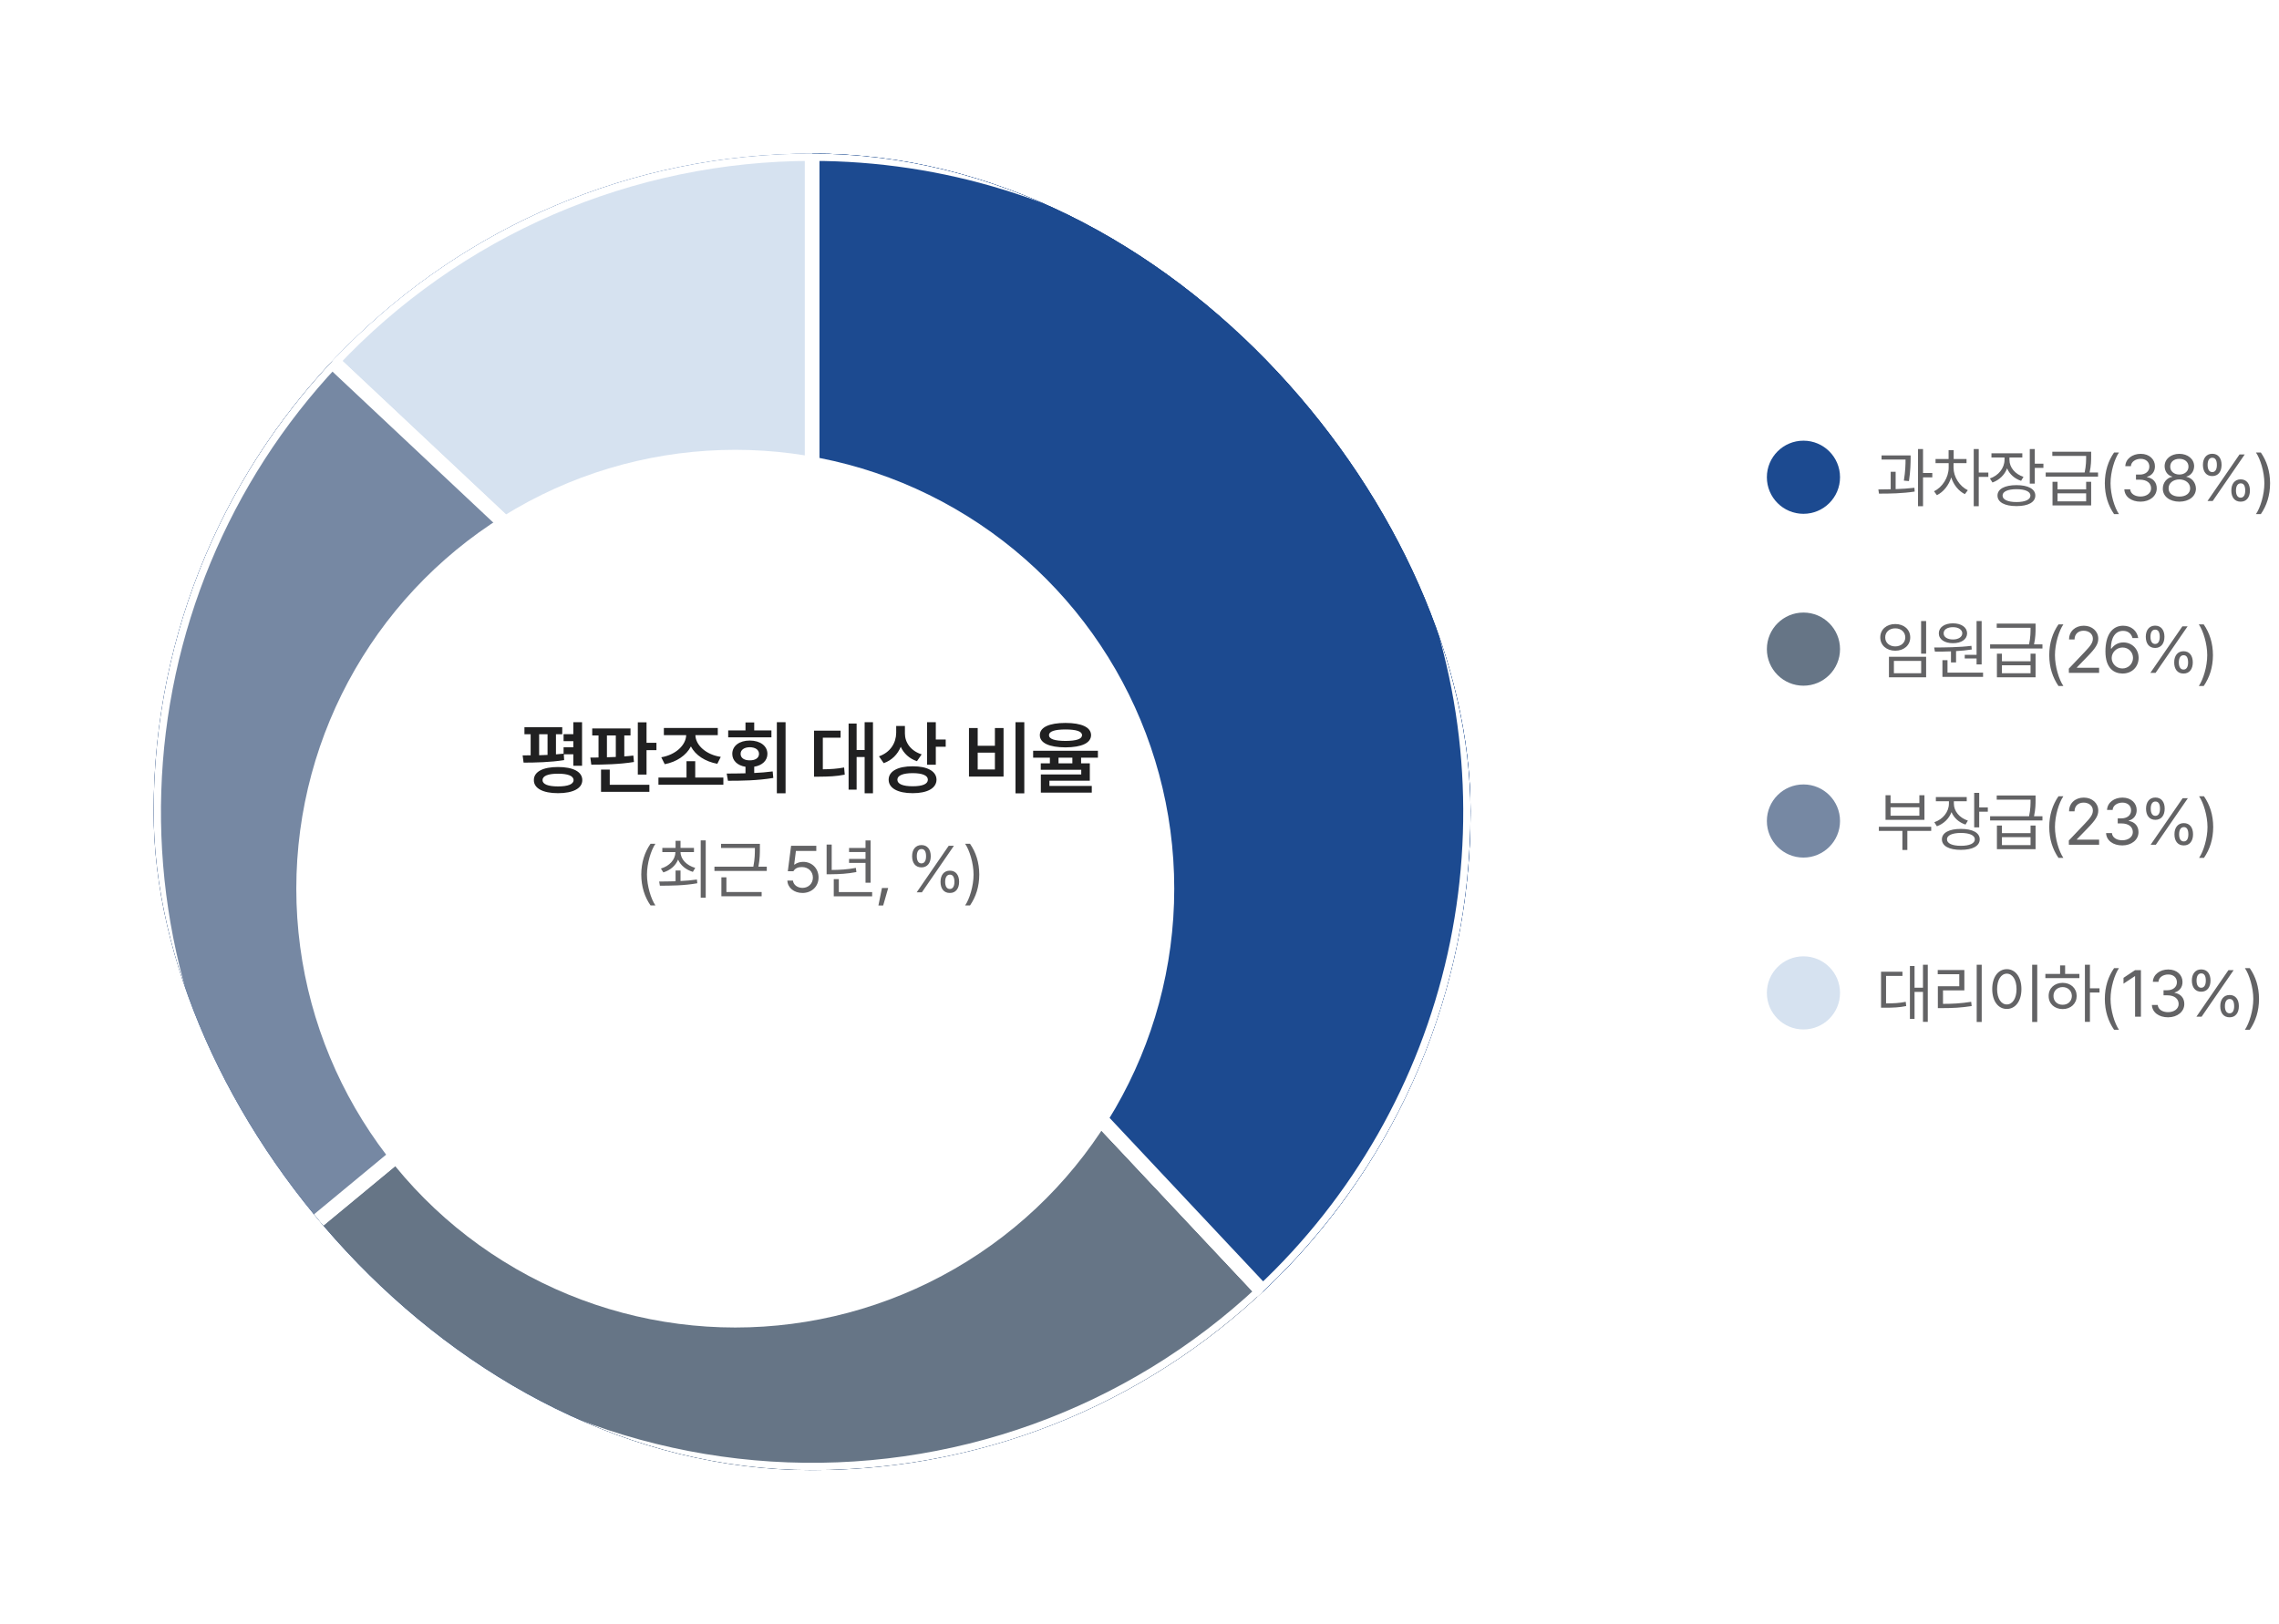 <svg width="623" height="444" viewBox="0 0 623 444" fill="none" xmlns="http://www.w3.org/2000/svg">
<g filter="url(#filter0_d_24_187)">
<g clip-path="url(#clip0_24_187)">
<rect x="63" y="21" width="360" height="360" rx="180" fill="#1C4A90"/>
<mask id="path-2-outside-1_24_187" maskUnits="userSpaceOnUse" x="101" y="198" width="269" height="185" fill="black">
<rect fill="white" x="101" y="198" width="269" height="185"/>
<path d="M366.218 332.214C348.293 349.047 327.109 362.029 303.973 370.359C280.837 378.688 256.239 382.189 231.698 380.645C207.156 379.101 183.191 372.545 161.282 361.381C139.372 350.218 119.982 334.683 104.308 315.736L243 201L366.218 332.214Z"/>
</mask>
<path d="M366.218 332.214C348.293 349.047 327.109 362.029 303.973 370.359C280.837 378.688 256.239 382.189 231.698 380.645C207.156 379.101 183.191 372.545 161.282 361.381C139.372 350.218 119.982 334.683 104.308 315.736L243 201L366.218 332.214Z" fill="#667586"/>
<path d="M366.218 332.214C348.293 349.047 327.109 362.029 303.973 370.359C280.837 378.688 256.239 382.189 231.698 380.645C207.156 379.101 183.191 372.545 161.282 361.381C139.372 350.218 119.982 334.683 104.308 315.736L243 201L366.218 332.214Z" stroke="white" stroke-width="4" mask="url(#path-2-outside-1_24_187)"/>
<mask id="path-3-outside-2_24_187" maskUnits="userSpaceOnUse" x="241" y="19" width="184" height="317" fill="black">
<rect fill="white" x="241" y="19" width="184" height="317"/>
<path d="M243 21C279.082 21 314.332 31.844 344.175 52.126C374.018 72.407 397.077 101.189 410.36 134.738C423.643 168.286 426.536 205.052 418.665 240.266C410.794 275.479 392.521 307.514 366.218 332.214L243 201V21Z"/>
</mask>
<path d="M243 21C279.082 21 314.332 31.844 344.175 52.126C374.018 72.407 397.077 101.189 410.36 134.738C423.643 168.286 426.536 205.052 418.665 240.266C410.794 275.479 392.521 307.514 366.218 332.214L243 201V21Z" fill="#1C4A90"/>
<path d="M243 21C279.082 21 314.332 31.844 344.175 52.126C374.018 72.407 397.077 101.189 410.36 134.738C423.643 168.286 426.536 205.052 418.665 240.266C410.794 275.479 392.521 307.514 366.218 332.214L243 201V21Z" stroke="white" stroke-width="4" mask="url(#path-3-outside-2_24_187)"/>
<mask id="path-4-outside-3_24_187" maskUnits="userSpaceOnUse" x="241" y="19" width="184" height="317" fill="black">
<rect fill="white" x="241" y="19" width="184" height="317"/>
<path d="M243 21C279.082 21 314.332 31.844 344.175 52.126C374.018 72.407 397.077 101.189 410.36 134.738C423.643 168.286 426.536 205.052 418.665 240.266C410.794 275.479 392.521 307.514 366.218 332.214L243 201V21Z"/>
</mask>
<path d="M243 21C279.082 21 314.332 31.844 344.175 52.126C374.018 72.407 397.077 101.189 410.36 134.738C423.643 168.286 426.536 205.052 418.665 240.266C410.794 275.479 392.521 307.514 366.218 332.214L243 201V21Z" fill="#1C4A90"/>
<path d="M243 21C279.082 21 314.332 31.844 344.175 52.126C374.018 72.407 397.077 101.189 410.36 134.738C423.643 168.286 426.536 205.052 418.665 240.266C410.794 275.479 392.521 307.514 366.218 332.214L243 201V21Z" stroke="white" stroke-width="4" mask="url(#path-4-outside-3_24_187)"/>
<mask id="path-5-outside-4_24_187" maskUnits="userSpaceOnUse" x="108" y="19" width="137" height="187" fill="black">
<rect fill="white" x="108" y="19" width="137" height="187"/>
<path d="M111.786 77.781C128.619 59.856 148.946 45.57 171.513 35.804C194.081 26.038 218.41 21 243 21V201L111.786 77.781Z"/>
</mask>
<path d="M111.786 77.781C128.619 59.856 148.946 45.57 171.513 35.804C194.081 26.038 218.41 21 243 21V201L111.786 77.781Z" fill="#D6E2F0"/>
<path d="M111.786 77.781C128.619 59.856 148.946 45.57 171.513 35.804C194.081 26.038 218.41 21 243 21V201L111.786 77.781Z" stroke="white" stroke-width="4" mask="url(#path-5-outside-4_24_187)"/>
<mask id="path-6-outside-5_24_187" maskUnits="userSpaceOnUse" x="61" y="74" width="186" height="245" fill="black">
<rect fill="white" x="61" y="74" width="186" height="245"/>
<path d="M104.308 315.736C76.368 281.963 61.712 239.156 63.089 195.346C64.466 151.536 81.781 109.734 111.786 77.782L243 201L104.308 315.736Z"/>
</mask>
<path d="M104.308 315.736C76.368 281.963 61.712 239.156 63.089 195.346C64.466 151.536 81.781 109.734 111.786 77.782L243 201L104.308 315.736Z" fill="#7688A3"/>
<path d="M104.308 315.736C76.368 281.963 61.712 239.156 63.089 195.346C64.466 151.536 81.781 109.734 111.786 77.782L243 201L104.308 315.736Z" stroke="white" stroke-width="4" mask="url(#path-6-outside-5_24_187)"/>
<g filter="url(#filter1_i_24_187)">
<circle cx="243" cy="201" r="120" fill="white"/>
</g>
<path d="M174.699 177.844V179.777H172.98V185.277C173.689 185.234 174.387 185.17 175.064 185.084V183.344H177.728V181.668H175.064V179.756H177.728V176.49H180.113V188.393H177.728V185.256H175.128L175.214 186.846C171.519 187.447 167.222 187.533 164.128 187.533L163.871 185.557C164.547 185.557 165.289 185.557 166.062 185.535V179.777H164.365V177.844H174.699ZM173.539 188.736C177.685 188.736 180.177 190.025 180.177 192.324C180.177 194.559 177.685 195.891 173.539 195.891C169.414 195.891 166.921 194.559 166.943 192.324C166.921 190.025 169.414 188.736 173.539 188.736ZM173.539 190.562C170.832 190.562 169.306 191.164 169.306 192.324C169.306 193.441 170.832 194.043 173.539 194.043C176.267 194.043 177.793 193.441 177.793 192.324C177.793 191.164 176.267 190.562 173.539 190.562ZM168.382 185.514C169.134 185.492 169.908 185.46 170.681 185.428V179.777H168.382V185.514ZM193.358 178.188V180.1H191.661V185.836C192.51 185.782 193.337 185.696 194.132 185.6L194.304 187.361C190.394 188.006 185.925 188.092 182.638 188.092L182.38 186.158C183.078 186.158 183.83 186.147 184.614 186.137V180.1H182.895V178.188H193.358ZM197.741 176.512V182.119H200.448V184.117H197.741V190.799H195.356V176.512H197.741ZM198.515 193.592V195.525H185.302V189.445H187.686V193.592H198.515ZM186.913 186.072C187.708 186.062 188.524 186.029 189.341 185.986V180.1H186.913V186.072ZM218.743 191.615V193.57H200.996V191.615H208.666V187.146H211.051V191.615H218.743ZM217.217 178.059V180.014H211.094C211.169 182.807 214.048 185.374 218.034 185.965L217.088 187.855C213.801 187.254 211.116 185.524 209.87 183.107C208.613 185.557 205.949 187.351 202.715 187.963L201.77 186.072C205.648 185.417 208.505 182.807 208.58 180.014H202.479V178.059H217.217ZM235.748 176.49V195.912H233.363V176.49H235.748ZM219.656 190.52C221.203 190.509 222.954 190.509 224.791 190.455V188.672C222.599 188.328 221.181 186.985 221.181 185.148C221.181 182.957 223.115 181.496 225.951 181.496C228.808 181.496 230.785 182.957 230.785 185.148C230.785 186.975 229.356 188.307 227.176 188.65V190.369C228.884 190.294 230.602 190.154 232.224 189.939L232.396 191.723C228.121 192.453 223.502 192.496 220 192.496L219.656 190.52ZM231.881 178.725V180.615H220.064V178.725H224.791V176.555H227.176V178.725H231.881ZM225.951 183.322C224.49 183.344 223.437 184.01 223.459 185.148C223.437 186.266 224.49 186.932 225.951 186.91C227.476 186.932 228.486 186.266 228.486 185.148C228.486 184.01 227.476 183.344 225.951 183.322ZM259.639 176.49V195.912H257.362V186.008H255.171V194.924H252.979V176.855H255.171V184.096H257.362V176.49H259.639ZM250.788 178.789V180.723H245.932V189.359C248.049 189.338 249.789 189.23 251.755 188.865L251.926 190.82C249.585 191.293 247.544 191.357 244.837 191.379H243.526V178.789H250.788ZM268.373 179.584C268.373 182.033 269.963 184.332 272.949 185.277L271.66 187.146C269.566 186.438 268.062 185.02 267.235 183.215C266.375 185.277 264.807 186.899 262.572 187.684L261.283 185.814C264.42 184.719 265.967 182.141 265.988 179.369V177.521H268.373V179.584ZM276.817 176.49V181.217H279.524V183.193H276.817V188.113H274.432V176.49H276.817ZM270.5 188.543C274.518 188.521 276.988 189.896 277.01 192.195C276.988 194.537 274.518 195.891 270.5 195.891C266.44 195.891 263.926 194.537 263.926 192.195C263.926 189.896 266.44 188.521 270.5 188.543ZM270.5 190.412C267.836 190.412 266.311 191.057 266.311 192.195C266.311 193.398 267.836 194 270.5 194C273.164 194 274.647 193.398 274.647 192.195C274.647 191.057 273.164 190.412 270.5 190.412ZM301.009 176.49V195.934H298.603V176.49H301.009ZM288.269 178.08V182.936H292.974V178.08H295.337V191.357H285.884V178.08H288.269ZM288.269 189.402H292.974V184.805H288.269V189.402ZM312.256 176.684C316.682 176.684 319.239 177.865 319.26 180.014C319.239 182.184 316.682 183.344 312.256 183.365C307.831 183.344 305.252 182.184 305.252 180.014C305.252 177.865 307.831 176.684 312.256 176.684ZM312.256 178.467C309.291 178.467 307.745 179.004 307.766 180.014C307.745 181.088 309.291 181.582 312.256 181.604C315.264 181.582 316.79 181.088 316.79 180.014C316.79 179.004 315.264 178.467 312.256 178.467ZM321.129 184.289V186.18H316.532V187.727H318.916V192.475H307.874V193.914H319.454V195.74H305.532V190.777H316.575V189.488H305.51V187.727H308.002V186.18H303.426V184.289H321.129ZM310.366 187.727H314.147V186.18H310.366V187.727Z" fill="#202021"/>
<path d="M196.299 218.148C196.316 214.826 197.213 212.066 198.83 209.729H200.166C198.971 211.469 197.863 215.02 197.863 218.148C197.863 221.277 198.971 224.846 200.166 226.586H198.83C197.213 224.23 196.316 221.471 196.299 218.148ZM207.031 217.041V219.906C208.533 219.845 210.072 219.713 211.513 219.502L211.618 220.521C208.05 221.172 204.2 221.189 201.388 221.189L201.195 220.047C202.504 220.038 204.051 220.029 205.677 219.977V217.041H207.031ZM210.704 210.854V211.996H207.031C207.066 214.018 208.744 215.661 211.056 216.32L210.406 217.41C208.525 216.848 207.057 215.644 206.363 214.053C205.677 215.731 204.218 216.979 202.337 217.551L201.669 216.496C203.981 215.819 205.607 214.105 205.642 211.996H202.056V210.854H205.677V208.92H207.031V210.854H210.704ZM213.921 208.797V224.459H212.55V208.797H213.921ZM228.731 209.746V210.959C228.731 212.269 228.731 213.859 228.327 215.986H230.612V217.146H216.303V215.986H226.938C227.36 213.824 227.36 212.295 227.36 210.959V210.871H218.114V209.746H228.731ZM229.206 222.912V224.072H218.202V218.904H219.573V222.912H229.206ZM240.368 223.176C238.066 223.176 236.326 221.752 236.238 219.801H237.767C237.89 220.943 238.997 221.787 240.368 221.787C242.021 221.787 243.216 220.574 243.216 218.975C243.216 217.322 241.968 216.109 240.263 216.092C239.191 216.074 238.365 216.408 237.89 217.234H236.361L237.257 210.273H244.148V211.68H238.576L238.101 215.406H238.224C238.786 214.967 239.648 214.668 240.544 214.668C242.97 214.668 244.763 216.461 244.763 218.939C244.763 221.4 242.9 223.176 240.368 223.176ZM258.993 208.814V220.381H257.604V214.967H253.104V213.859H257.604V211.979H253.104V210.871H257.604V208.814H258.993ZM259.415 222.93V224.09H248.921V219.396H250.309V222.93H259.415ZM248.358 209.939V216.883C250.511 216.874 252.586 216.76 254.967 216.32L255.108 217.463C252.559 217.938 250.432 218.043 248.147 218.061H246.969V209.939H248.358ZM263.801 221.822L262.43 226.604H261.129L262.096 221.822H263.801ZM272.889 216.18C271.237 216.18 270.341 214.949 270.341 213.121C270.341 211.328 271.272 210.08 272.889 210.08C274.559 210.08 275.438 211.328 275.438 213.121C275.438 214.949 274.524 216.18 272.889 216.18ZM272.889 215.09C273.751 215.09 274.155 214.316 274.155 213.121C274.155 211.943 273.786 211.152 272.889 211.17C272.046 211.17 271.624 211.943 271.624 213.121C271.624 214.316 272.046 215.09 272.889 215.09ZM280.659 223.176C279.007 223.193 278.093 221.945 278.11 220.135C278.093 218.324 279.042 217.076 280.659 217.076C282.311 217.076 283.19 218.324 283.19 220.135C283.19 221.945 282.276 223.193 280.659 223.176ZM280.659 222.086C281.503 222.086 281.907 221.312 281.907 220.135C281.907 218.939 281.538 218.148 280.659 218.166C279.815 218.184 279.376 218.939 279.376 220.135C279.376 221.312 279.798 222.086 280.659 222.086ZM271.589 223L280.343 210.273H281.766L273.012 223H271.589ZM288.701 218.148C288.684 221.471 287.787 224.23 286.17 226.586H284.834C286.029 224.846 287.137 221.277 287.137 218.148C287.137 215.02 286.029 211.469 284.834 209.729H286.17C287.787 212.066 288.684 214.826 288.701 218.148Z" fill="#636365"/>
</g>
</g>
<circle cx="493" cy="130.5" r="10" fill="#1C4A90"/>
<path d="M522.299 124.537V125.346C522.281 126.576 522.281 128.65 521.842 131.551L520.453 131.428C520.875 128.809 520.91 126.91 520.91 125.662H514.354V124.537H522.299ZM518.203 129.002V133.748C519.935 133.687 521.71 133.572 523.336 133.379L523.406 134.416C520.119 134.926 516.445 134.996 513.65 134.979L513.475 133.836C514.503 133.827 515.646 133.818 516.85 133.783V129.002H518.203ZM525.691 122.797V129.336H528.223V130.531H525.691V138.424H524.32V122.797H525.691ZM534.033 127.895C534.033 130.391 535.667 132.957 537.935 134.047L537.126 135.119C535.404 134.275 534.041 132.57 533.4 130.549C532.714 132.72 531.264 134.539 529.48 135.4L528.689 134.328C530.974 133.256 532.679 130.584 532.697 127.895V126.646H529.111V125.521H532.679V123.096H534.068V125.521H537.583V126.646H534.033V127.895ZM540.923 122.797V129.213H543.542V130.391H540.923V138.424H539.552V122.797H540.923ZM549.317 125.768C549.317 127.807 550.846 129.635 553.149 130.391L552.499 131.48C550.697 130.892 549.335 129.644 548.667 128.07C547.99 129.863 546.549 131.261 544.676 131.938L543.973 130.83C546.311 130.039 547.946 128.018 547.964 125.768V125.1H544.395V123.957H552.833V125.1H549.317V125.768ZM556.243 122.797V126.787H558.598V127.947H556.243V132.236H554.872V122.797H556.243ZM551.233 132.658C554.45 132.658 556.384 133.713 556.384 135.506C556.384 137.334 554.45 138.389 551.233 138.389C548.016 138.389 546.048 137.334 546.048 135.506C546.048 133.713 548.016 132.658 551.233 132.658ZM551.233 133.766C548.878 133.766 547.419 134.416 547.436 135.506C547.419 136.631 548.878 137.281 551.233 137.281C553.606 137.281 555.048 136.631 555.048 135.506C555.048 134.416 553.606 133.766 551.233 133.766ZM562.457 131.744V133.818H570.279V131.744H571.65V138.213H561.086V131.744H562.457ZM562.457 137.088H570.279V134.908H562.457V137.088ZM571.65 123.518V124.66C571.65 125.855 571.65 127.244 571.229 129.195H573.531V130.338H559.223V129.195H569.875C570.279 127.253 570.279 125.855 570.279 124.66H561.033V123.518H571.65ZM575.386 132.148C575.404 128.826 576.3 126.066 577.917 123.729H579.253C578.058 125.469 576.951 129.02 576.951 132.148C576.951 135.277 578.058 138.846 579.253 140.586H577.917C576.3 138.23 575.404 135.471 575.386 132.148ZM585.151 137.176C582.62 137.176 580.809 135.822 580.721 133.801H582.321C582.409 135.014 583.622 135.77 585.134 135.77C586.804 135.77 588.034 134.855 588.034 133.537C588.034 132.148 586.927 131.164 584.94 131.164H583.903V129.775H584.94C586.487 129.775 587.559 128.914 587.559 127.596C587.559 126.33 586.628 125.469 585.186 125.469C583.833 125.469 582.585 126.225 582.514 127.473H580.985C581.073 125.451 582.936 124.098 585.204 124.098C587.63 124.098 589.106 125.68 589.089 127.508C589.106 128.949 588.262 130.021 586.927 130.391V130.479C588.579 130.742 589.598 131.92 589.581 133.537C589.598 135.629 587.682 137.176 585.151 137.176ZM595.76 137.176C593.088 137.176 591.225 135.699 591.242 133.625C591.225 131.973 592.367 130.619 593.826 130.391V130.32C592.561 130.021 591.735 128.861 591.735 127.473C591.735 125.521 593.44 124.098 595.76 124.098C598.08 124.098 599.785 125.521 599.803 127.473C599.785 128.861 598.942 130.021 597.694 130.32V130.391C599.135 130.619 600.277 131.973 600.295 133.625C600.277 135.699 598.414 137.176 595.76 137.176ZM595.76 135.787C597.588 135.787 598.713 134.873 598.713 133.537C598.713 132.131 597.465 131.094 595.76 131.094C594.055 131.094 592.789 132.131 592.824 133.537C592.789 134.873 593.932 135.787 595.76 135.787ZM595.76 129.758C597.201 129.758 598.256 128.879 598.256 127.596C598.256 126.33 597.254 125.469 595.76 125.469C594.248 125.469 593.264 126.33 593.264 127.596C593.264 128.879 594.301 129.758 595.76 129.758ZM604.751 130.18C603.099 130.18 602.203 128.949 602.203 127.121C602.203 125.328 603.134 124.08 604.751 124.08C606.421 124.08 607.3 125.328 607.3 127.121C607.3 128.949 606.386 130.18 604.751 130.18ZM604.751 129.09C605.613 129.09 606.017 128.316 606.017 127.121C606.017 125.943 605.648 125.152 604.751 125.17C603.908 125.17 603.486 125.943 603.486 127.121C603.486 128.316 603.908 129.09 604.751 129.09ZM612.521 137.176C610.869 137.193 609.955 135.945 609.972 134.135C609.955 132.324 610.904 131.076 612.521 131.076C614.173 131.076 615.052 132.324 615.052 134.135C615.052 135.945 614.138 137.193 612.521 137.176ZM612.521 136.086C613.365 136.086 613.769 135.312 613.769 134.135C613.769 132.939 613.4 132.148 612.521 132.166C611.677 132.184 611.238 132.939 611.238 134.135C611.238 135.312 611.66 136.086 612.521 136.086ZM603.451 137L612.205 124.273H613.628L604.875 137H603.451ZM620.563 132.148C620.546 135.471 619.649 138.23 618.032 140.586H616.696C617.891 138.846 618.999 135.277 618.999 132.148C618.999 129.02 617.891 125.469 616.696 123.729H618.032C619.649 126.066 620.546 128.826 620.563 132.148Z" fill="#636365"/>
<circle cx="493" cy="177.5" r="10" fill="#667586"/>
<path d="M526.535 169.814V178.744H525.164V169.814H526.535ZM526.535 179.588V185.213H516.375V179.588H526.535ZM517.729 180.713V184.088H525.182V180.713H517.729ZM518.098 170.641C520.471 170.641 522.193 172.117 522.193 174.297C522.193 176.441 520.471 177.936 518.098 177.936C515.725 177.936 514.002 176.441 514.002 174.297C514.002 172.117 515.725 170.641 518.098 170.641ZM518.098 171.818C516.498 171.801 515.338 172.838 515.355 174.297C515.338 175.738 516.498 176.758 518.098 176.758C519.68 176.758 520.84 175.738 520.84 174.297C520.84 172.838 519.68 171.801 518.098 171.818ZM541.714 169.814V181.68H540.326V180.062H537.091V179.061H540.326V169.814H541.714ZM542.101 183.93V185.09H530.992V180.52H532.38V183.93H542.101ZM528.742 177.057C531.66 177.039 535.562 177.021 538.919 176.6L539.007 177.602C537.61 177.821 536.151 177.962 534.718 178.041V181.135H533.329V178.111C531.747 178.182 530.244 178.19 528.935 178.182L528.742 177.057ZM533.874 170.447C536.16 170.447 537.724 171.537 537.742 173.172C537.724 174.842 536.16 175.879 533.874 175.879C531.572 175.879 530.007 174.842 530.007 173.172C530.007 171.537 531.572 170.447 533.874 170.447ZM533.874 171.502C532.345 171.484 531.308 172.17 531.326 173.172C531.308 174.191 532.345 174.859 533.874 174.859C535.351 174.859 536.406 174.191 536.423 173.172C536.406 172.17 535.351 171.484 533.874 171.502ZM547.26 178.744V180.818H555.083V178.744H556.454V185.213H545.889V178.744H547.26ZM547.26 184.088H555.083V181.908H547.26V184.088ZM556.454 170.518V171.66C556.454 172.855 556.454 174.244 556.032 176.195H558.335V177.338H544.026V176.195H554.678C555.083 174.253 555.083 172.855 555.083 171.66H545.837V170.518H556.454ZM560.19 179.148C560.207 175.826 561.104 173.066 562.721 170.729H564.057C562.861 172.469 561.754 176.02 561.754 179.148C561.754 182.277 562.861 185.846 564.057 187.586H562.721C561.104 185.23 560.207 182.471 560.19 179.148ZM565.56 184L565.542 182.84L569.884 178.27C571.396 176.67 572.117 175.809 572.117 174.631C572.117 173.33 571.009 172.469 569.585 172.469C568.074 172.469 567.107 173.436 567.107 174.859H565.613C565.595 172.609 567.335 171.098 569.638 171.098C571.941 171.098 573.593 172.645 573.593 174.631C573.593 176.055 572.925 177.162 570.675 179.482L567.757 182.488V182.594H573.822V184H565.56ZM580.194 184.176C577.979 184.141 575.554 182.84 575.554 178.129C575.554 173.629 577.399 171.098 580.388 171.098C582.62 171.098 584.184 172.469 584.518 174.473H582.954C582.655 173.348 581.811 172.504 580.388 172.504C578.296 172.504 577.048 174.297 577.048 177.355H577.206C577.944 176.301 579.104 175.668 580.475 175.668C582.743 175.668 584.624 177.426 584.624 179.887C584.624 182.277 582.866 184.193 580.194 184.176ZM580.194 182.787C581.846 182.787 583.077 181.486 583.095 179.904C583.077 178.34 581.899 177.057 580.229 177.057C578.559 177.057 577.276 178.41 577.259 179.922C577.259 181.416 578.489 182.787 580.194 182.787ZM589.133 177.18C587.481 177.18 586.584 175.949 586.584 174.121C586.584 172.328 587.516 171.08 589.133 171.08C590.803 171.08 591.682 172.328 591.682 174.121C591.682 175.949 590.768 177.18 589.133 177.18ZM589.133 176.09C589.994 176.09 590.399 175.316 590.399 174.121C590.399 172.943 590.029 172.152 589.133 172.17C588.289 172.17 587.867 172.943 587.867 174.121C587.867 175.316 588.289 176.09 589.133 176.09ZM596.902 184.176C595.25 184.193 594.336 182.945 594.354 181.135C594.336 179.324 595.285 178.076 596.902 178.076C598.555 178.076 599.434 179.324 599.434 181.135C599.434 182.945 598.52 184.193 596.902 184.176ZM596.902 183.086C597.746 183.086 598.151 182.312 598.151 181.135C598.151 179.939 597.781 179.148 596.902 179.166C596.059 179.184 595.619 179.939 595.619 181.135C595.619 182.312 596.041 183.086 596.902 183.086ZM587.832 184L596.586 171.273H598.01L589.256 184H587.832ZM604.945 179.148C604.927 182.471 604.031 185.23 602.414 187.586H601.078C602.273 185.846 603.38 182.277 603.38 179.148C603.38 176.02 602.273 172.469 601.078 170.729H602.414C604.031 173.066 604.927 175.826 604.945 179.148Z" fill="#636365"/>
<circle cx="493" cy="224.5" r="10" fill="#7688A3"/>
<path d="M527.924 226.078V227.203H521.402V232.424H520.049V227.203H513.615V226.078H527.924ZM516.814 217.447V219.609H524.689V217.447H526.078V224.18H515.443V217.447H516.814ZM516.814 223.055H524.689V220.734H516.814V223.055ZM534.12 219.768C534.12 221.807 535.65 223.635 537.953 224.391L537.302 225.48C535.5 224.892 534.138 223.644 533.47 222.07C532.793 223.863 531.352 225.261 529.48 225.938L528.777 224.83C531.115 224.039 532.749 222.018 532.767 219.768V219.1H529.199V217.957H537.636V219.1H534.12V219.768ZM541.046 216.797V220.787H543.402V221.947H541.046V226.236H539.675V216.797H541.046ZM536.036 226.658C539.253 226.658 541.187 227.713 541.187 229.506C541.187 231.334 539.253 232.389 536.036 232.389C532.82 232.389 530.851 231.334 530.851 229.506C530.851 227.713 532.82 226.658 536.036 226.658ZM536.036 227.766C533.681 227.766 532.222 228.416 532.24 229.506C532.222 230.631 533.681 231.281 536.036 231.281C538.41 231.281 539.851 230.631 539.851 229.506C539.851 228.416 538.41 227.766 536.036 227.766ZM547.26 225.744V227.818H555.083V225.744H556.454V232.213H545.889V225.744H547.26ZM547.26 231.088H555.083V228.908H547.26V231.088ZM556.454 217.518V218.66C556.454 219.855 556.454 221.244 556.032 223.195H558.335V224.338H544.026V223.195H554.678C555.083 221.253 555.083 219.855 555.083 218.66H545.837V217.518H556.454ZM560.19 226.148C560.207 222.826 561.104 220.066 562.721 217.729H564.057C562.861 219.469 561.754 223.02 561.754 226.148C561.754 229.277 562.861 232.846 564.057 234.586H562.721C561.104 232.23 560.207 229.471 560.19 226.148ZM565.56 231L565.542 229.84L569.884 225.27C571.396 223.67 572.117 222.809 572.117 221.631C572.117 220.33 571.009 219.469 569.585 219.469C568.074 219.469 567.107 220.436 567.107 221.859H565.613C565.595 219.609 567.335 218.098 569.638 218.098C571.941 218.098 573.593 219.645 573.593 221.631C573.593 223.055 572.925 224.162 570.675 226.482L567.757 229.488V229.594H573.822V231H565.56ZM580.159 231.176C577.628 231.176 575.817 229.822 575.729 227.801H577.329C577.417 229.014 578.63 229.77 580.141 229.77C581.811 229.77 583.042 228.855 583.042 227.537C583.042 226.148 581.934 225.164 579.948 225.164H578.911V223.775H579.948C581.495 223.775 582.567 222.914 582.567 221.596C582.567 220.33 581.636 219.469 580.194 219.469C578.841 219.469 577.593 220.225 577.522 221.473H575.993C576.081 219.451 577.944 218.098 580.212 218.098C582.638 218.098 584.114 219.68 584.096 221.508C584.114 222.949 583.27 224.021 581.934 224.391V224.479C583.587 224.742 584.606 225.92 584.589 227.537C584.606 229.629 582.69 231.176 580.159 231.176ZM589.203 224.18C587.551 224.18 586.654 222.949 586.654 221.121C586.654 219.328 587.586 218.08 589.203 218.08C590.873 218.08 591.752 219.328 591.752 221.121C591.752 222.949 590.838 224.18 589.203 224.18ZM589.203 223.09C590.065 223.09 590.469 222.316 590.469 221.121C590.469 219.943 590.1 219.152 589.203 219.17C588.36 219.17 587.938 219.943 587.938 221.121C587.938 222.316 588.36 223.09 589.203 223.09ZM596.973 231.176C595.32 231.193 594.406 229.945 594.424 228.135C594.406 226.324 595.356 225.076 596.973 225.076C598.625 225.076 599.504 226.324 599.504 228.135C599.504 229.945 598.59 231.193 596.973 231.176ZM596.973 230.086C597.817 230.086 598.221 229.312 598.221 228.135C598.221 226.939 597.852 226.148 596.973 226.166C596.129 226.184 595.69 226.939 595.69 228.135C595.69 229.312 596.111 230.086 596.973 230.086ZM587.902 231L596.656 218.273H598.08L589.326 231H587.902ZM605.015 226.148C604.998 229.471 604.101 232.23 602.484 234.586H601.148C602.343 232.846 603.451 229.277 603.451 226.148C603.451 223.02 602.343 219.469 601.148 217.729H602.484C604.101 220.066 604.998 222.826 605.015 226.148Z" fill="#636365"/>
<circle cx="493" cy="271.5" r="10" fill="#D6E2F0"/>
<path d="M526.992 263.797V279.424H525.674V271.232H523.371V278.615H522.105V264.148H523.371V270.09H525.674V263.797H526.992ZM520.066 265.713V266.855H515.584V274.379C517.737 274.37 519.231 274.291 520.963 273.939L521.086 275.1C519.205 275.486 517.605 275.557 515.215 275.557H514.213V265.713H520.066ZM541.732 263.797V279.459H540.361V263.797H541.732ZM536.986 265.256V270.811H531.15V274.502C533.743 274.502 536.054 274.388 538.849 273.939L538.99 275.1C536.107 275.557 533.734 275.662 531.044 275.662H529.744V269.686H535.597V266.398H529.708V265.256H536.986ZM556.911 263.797V279.459H555.522V263.797H556.911ZM548.596 265.01C550.917 265.027 552.587 267.137 552.587 270.459C552.587 273.781 550.917 275.891 548.596 275.891C546.259 275.891 544.606 273.781 544.606 270.459C544.606 267.137 546.259 265.027 548.596 265.01ZM548.596 266.24C547.032 266.258 545.942 267.91 545.942 270.459C545.942 273.008 547.032 274.66 548.596 274.66C550.161 274.66 551.251 273.008 551.251 270.459C551.251 267.91 550.161 266.258 548.596 266.24ZM571.316 263.797V270.248H573.936V271.391H571.316V279.424H569.945V263.797H571.316ZM568.434 266.311V267.453H559.135V266.311H563.16V263.99H564.531V266.311H568.434ZM563.863 268.754C566.078 268.754 567.678 270.23 567.695 272.34C567.678 274.449 566.078 275.926 563.863 275.926C561.631 275.926 560.014 274.449 560.031 272.34C560.014 270.23 561.631 268.754 563.863 268.754ZM563.863 269.914C562.404 269.914 561.332 270.934 561.35 272.34C561.332 273.764 562.404 274.766 563.863 274.748C565.305 274.766 566.359 273.764 566.377 272.34C566.359 270.934 565.305 269.914 563.863 269.914ZM575.386 273.148C575.404 269.826 576.3 267.066 577.917 264.729H579.253C578.058 266.469 576.951 270.02 576.951 273.148C576.951 276.277 578.058 279.846 579.253 281.586H577.917C576.3 279.23 575.404 276.471 575.386 273.148ZM585.257 265.273V278H583.657V266.926H583.587L580.493 268.982V267.383L583.657 265.273H585.257ZM592.684 278.176C590.152 278.176 588.342 276.822 588.254 274.801H589.854C589.942 276.014 591.154 276.77 592.666 276.77C594.336 276.77 595.567 275.855 595.567 274.537C595.567 273.148 594.459 272.164 592.473 272.164H591.436V270.775H592.473C594.02 270.775 595.092 269.914 595.092 268.596C595.092 267.33 594.16 266.469 592.719 266.469C591.365 266.469 590.117 267.225 590.047 268.473H588.518C588.606 266.451 590.469 265.098 592.736 265.098C595.162 265.098 596.639 266.68 596.621 268.508C596.639 269.949 595.795 271.021 594.459 271.391V271.479C596.111 271.742 597.131 272.92 597.113 274.537C597.131 276.629 595.215 278.176 592.684 278.176ZM601.728 271.18C600.076 271.18 599.179 269.949 599.179 268.121C599.179 266.328 600.111 265.08 601.728 265.08C603.398 265.08 604.277 266.328 604.277 268.121C604.277 269.949 603.363 271.18 601.728 271.18ZM601.728 270.09C602.589 270.09 602.994 269.316 602.994 268.121C602.994 266.943 602.625 266.152 601.728 266.17C600.884 266.17 600.462 266.943 600.462 268.121C600.462 269.316 600.884 270.09 601.728 270.09ZM609.498 278.176C607.845 278.193 606.931 276.945 606.949 275.135C606.931 273.324 607.88 272.076 609.498 272.076C611.15 272.076 612.029 273.324 612.029 275.135C612.029 276.945 611.115 278.193 609.498 278.176ZM609.498 277.086C610.341 277.086 610.746 276.312 610.746 275.135C610.746 273.939 610.376 273.148 609.498 273.166C608.654 273.184 608.214 273.939 608.214 275.135C608.214 276.312 608.636 277.086 609.498 277.086ZM600.427 278L609.181 265.273H610.605L601.851 278H600.427ZM617.54 273.148C617.522 276.471 616.626 279.23 615.009 281.586H613.673C614.868 279.846 615.975 276.277 615.975 273.148C615.975 270.02 614.868 266.469 613.673 264.729H615.009C616.626 267.066 617.522 269.826 617.54 273.148Z" fill="#636365"/>
<defs>
<filter id="filter0_d_24_187" x="0" y="0" width="444" height="444" filterUnits="userSpaceOnUse" color-interpolation-filters="sRGB">
<feFlood flood-opacity="0" result="BackgroundImageFix"/>
<feColorMatrix in="SourceAlpha" type="matrix" values="0 0 0 0 0 0 0 0 0 0 0 0 0 0 0 0 0 0 127 0" result="hardAlpha"/>
<feOffset dx="-21" dy="21"/>
<feGaussianBlur stdDeviation="21"/>
<feComposite in2="hardAlpha" operator="out"/>
<feColorMatrix type="matrix" values="0 0 0 0 0.667 0 0 0 0 0.69 0 0 0 0 0.737 0 0 0 0.6 0"/>
<feBlend mode="normal" in2="BackgroundImageFix" result="effect1_dropShadow_24_187"/>
<feBlend mode="normal" in="SourceGraphic" in2="effect1_dropShadow_24_187" result="shape"/>
</filter>
<filter id="filter1_i_24_187" x="102" y="81" width="261" height="261" filterUnits="userSpaceOnUse" color-interpolation-filters="sRGB">
<feFlood flood-opacity="0" result="BackgroundImageFix"/>
<feBlend mode="normal" in="SourceGraphic" in2="BackgroundImageFix" result="shape"/>
<feColorMatrix in="SourceAlpha" type="matrix" values="0 0 0 0 0 0 0 0 0 0 0 0 0 0 0 0 0 0 127 0" result="hardAlpha"/>
<feOffset dx="-21" dy="21"/>
<feGaussianBlur stdDeviation="21"/>
<feComposite in2="hardAlpha" operator="arithmetic" k2="-1" k3="1"/>
<feColorMatrix type="matrix" values="0 0 0 0 0.667 0 0 0 0 0.69 0 0 0 0 0.737 0 0 0 0.3 0"/>
<feBlend mode="normal" in2="shape" result="effect1_innerShadow_24_187"/>
</filter>
<clipPath id="clip0_24_187">
<rect x="63" y="21" width="360" height="360" rx="180" fill="white"/>
</clipPath>
</defs>
</svg>
